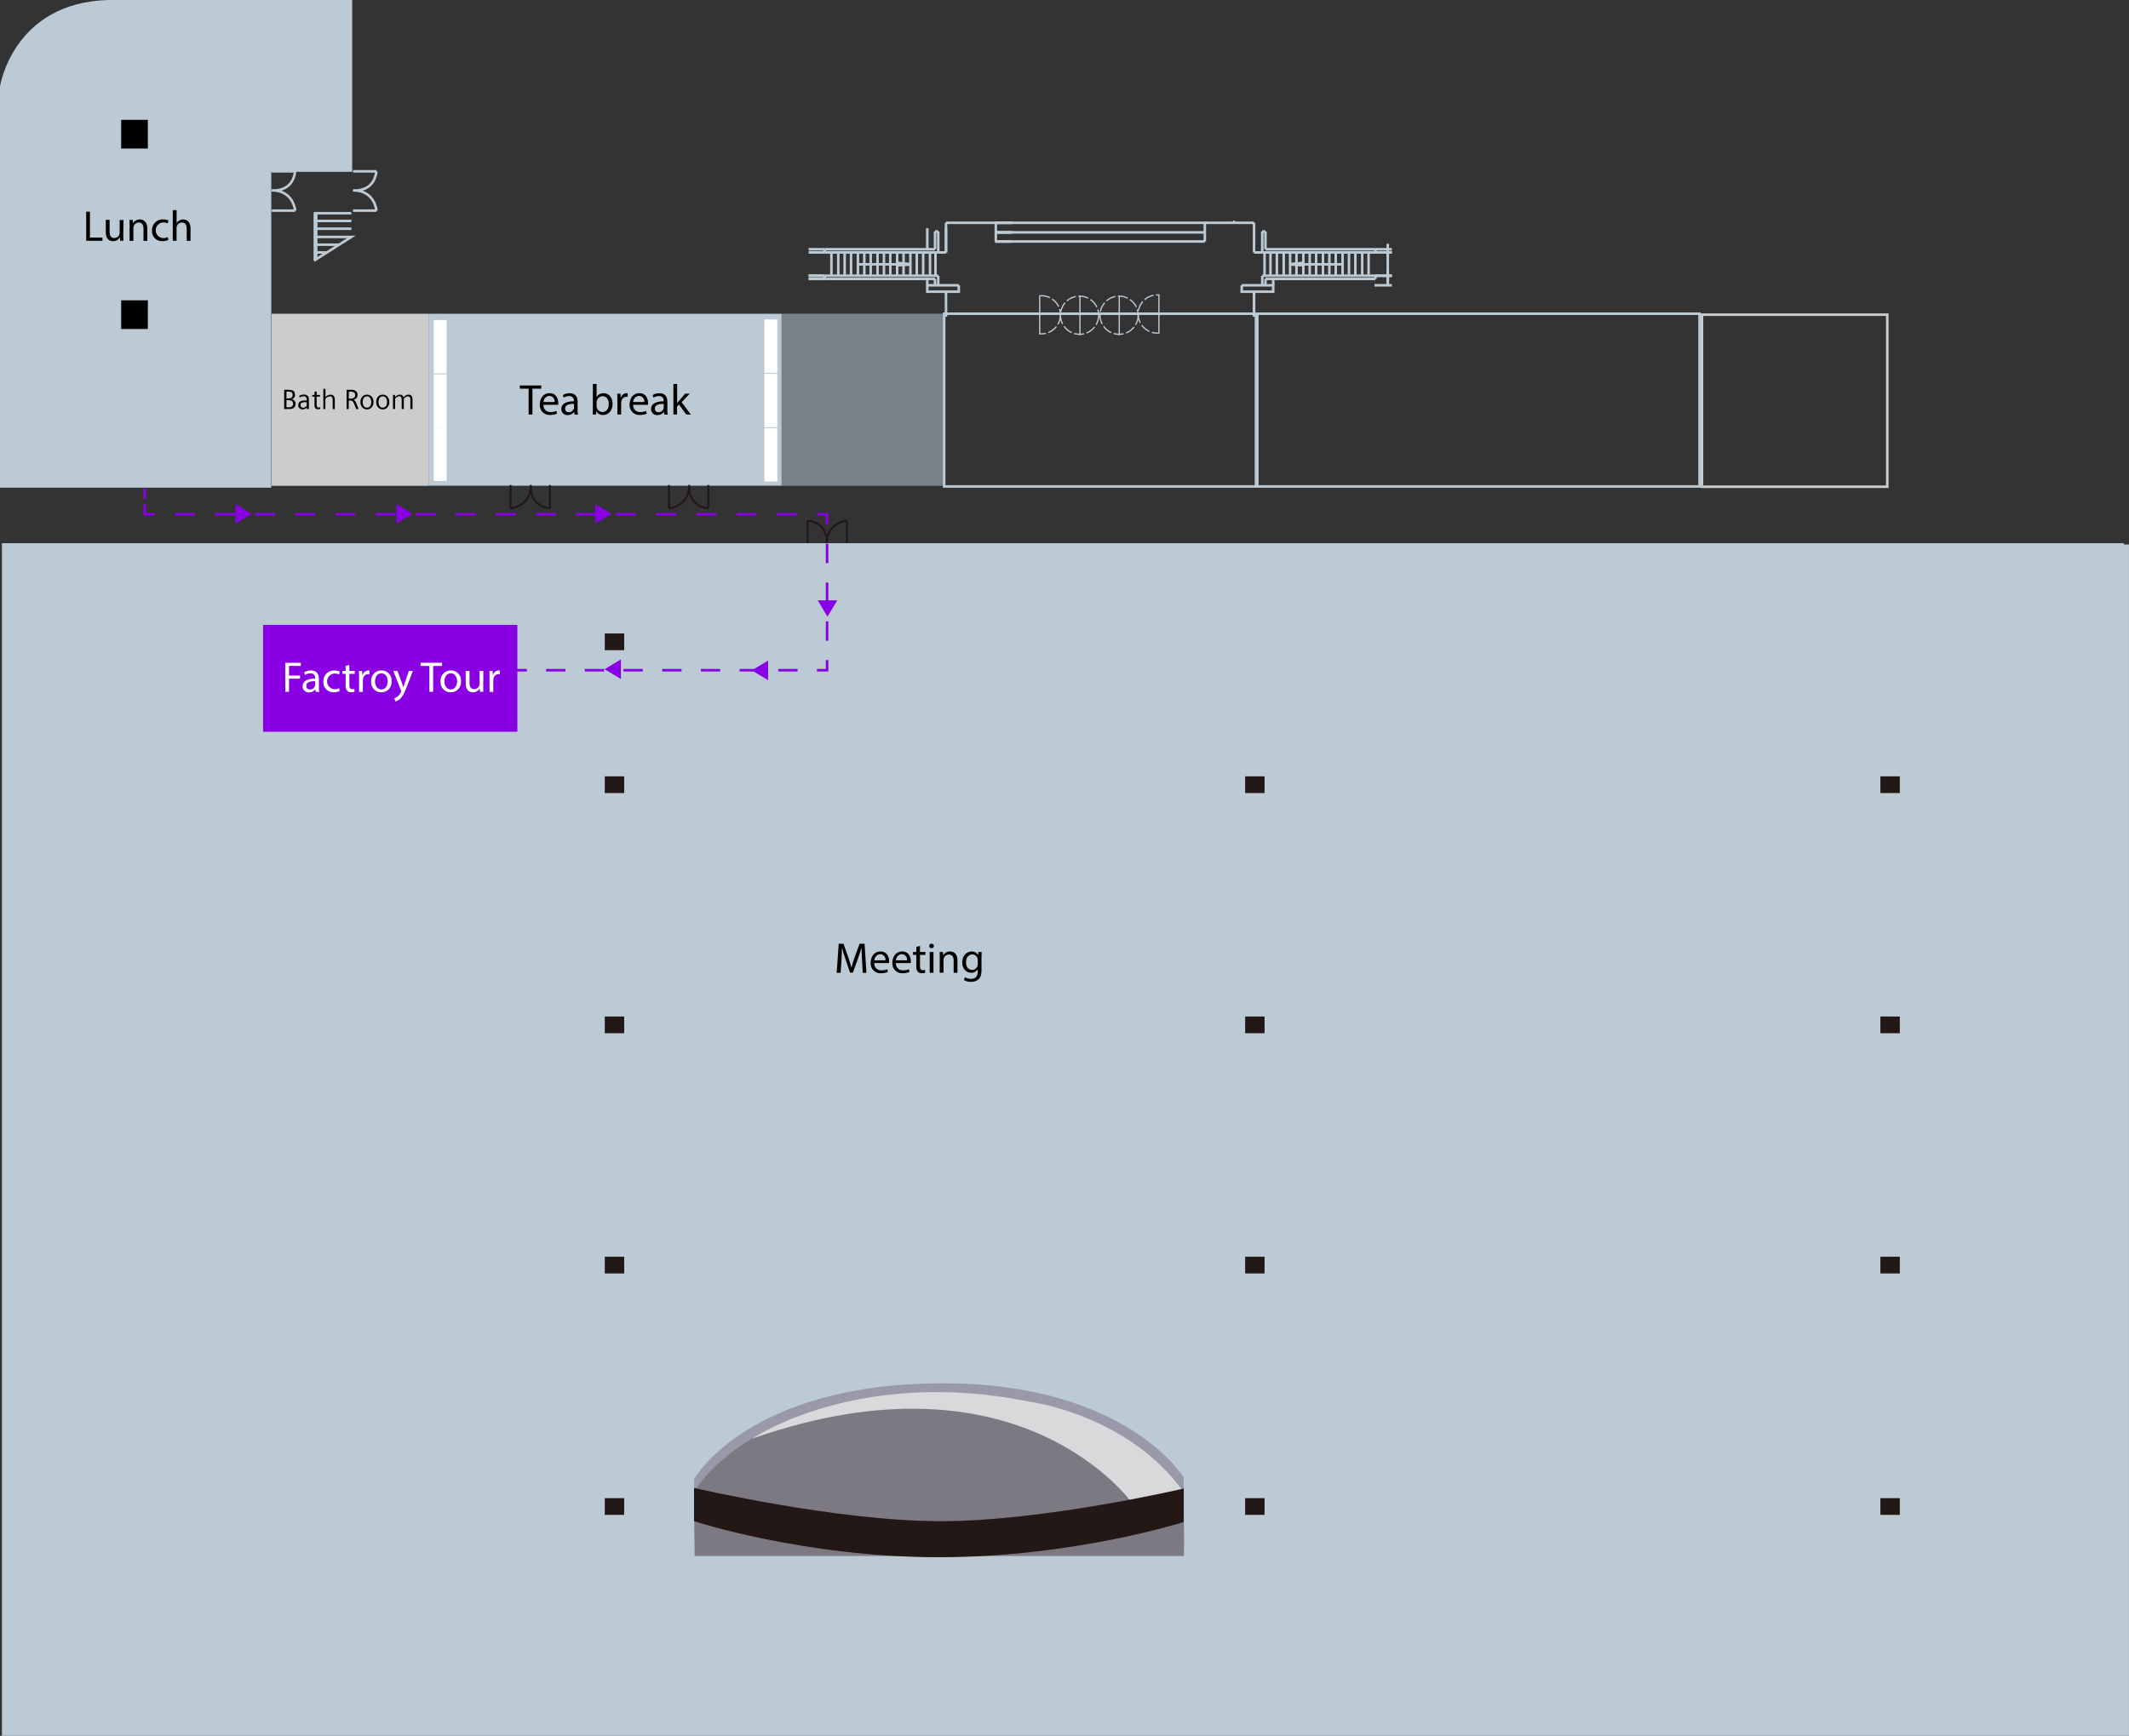 <svg xmlns="http://www.w3.org/2000/svg" xmlns:xlink="http://www.w3.org/1999/xlink" viewBox="0 0 839.7 684.8"><rect x="0" y="0" width="839.7" height="684.8" fill="#333333" stroke="none"/><defs><style>.cls-1,.cls-11,.cls-18,.cls-19,.cls-20,.cls-21,.cls-3,.cls-5,.cls-7,.cls-9{fill:none;}.cls-2{fill:#bbcad4;}.cls-11,.cls-3,.cls-9{stroke:#bbcad4;}.cls-11,.cls-18,.cls-19,.cls-20,.cls-21,.cls-3,.cls-5,.cls-7,.cls-9{stroke-miterlimit:10;}.cls-4{fill:#ccc;}.cls-5{stroke:#ccc;}.cls-6{fill:#fff;}.cls-7{stroke:#221714;stroke-width:0.75px;}.cls-8{fill:#788187;}.cls-11,.cls-9{stroke-width:0.5px;}.cls-9{stroke-dasharray:4 1;}.cls-10{clip-path:url(#clip-path);}.cls-12{clip-path:url(#clip-path-2);}.cls-13{fill:#231815;}.cls-14{fill:#9999a9;}.cls-15{fill:#7c7983;}.cls-16{fill:#d9d9dc;}.cls-17{fill:#8900e4;}.cls-18,.cls-19,.cls-20,.cls-21{stroke:#8900e4;}.cls-19{stroke-dasharray:7.91 7.91;}.cls-20{stroke-dasharray:7.65 7.65;}.cls-21{stroke-dasharray:7.63 7.63;}</style><clipPath id="clip-path"><rect class="cls-1" x="410.26" y="111.41" width="10.75" height="23.38" transform="translate(831.27 246.21) rotate(180)"/></clipPath><clipPath id="clip-path-2"><rect class="cls-1" x="446.14" y="113.26" width="10.75" height="23.38"/></clipPath></defs><title>资源 26</title><g id="图层_2" data-name="图层 2"><g id="图层_1-2" data-name="图层 1"><rect class="cls-2" x="0.76" y="214.8" width="838.93" height="470"/><polyline class="cls-3" points="123.82 102.83 138.58 93.47 124.72 93.47"/><line class="cls-3" x1="124.72" y1="90.23" x2="138.58" y2="90.23"/><line class="cls-3" x1="124.72" y1="87.17" x2="138.58" y2="87.17"/><line class="cls-3" x1="124.72" y1="84.11" x2="138.58" y2="84.11"/><line class="cls-3" x1="124.72" y1="99.59" x2="128.86" y2="99.59"/><line class="cls-3" x1="123.82" y1="96.53" x2="133.72" y2="96.53"/><line class="cls-3" x1="123.82" y1="93.47" x2="124.18" y2="93.47"/><line class="cls-3" x1="123.82" y1="90.23" x2="124.18" y2="90.23"/><line class="cls-3" x1="123.82" y1="87.17" x2="124.18" y2="87.17"/><line class="cls-3" x1="123.82" y1="99.59" x2="124.18" y2="99.59"/><polyline class="cls-3" points="124.72 102.29 124.72 84.11 123.82 84.11"/><line class="cls-3" x1="124.18" y1="102.47" x2="124.18" y2="84.11"/><path class="cls-2" d="M138.9,67.79H107v124.6H0V34.1S5.09,1,42.76,0H138.9Z"/><rect x="47.78" y="118.48" width="10.54" height="11.31"/><rect x="47.78" y="47.28" width="10.54" height="11.31"/><rect class="cls-4" x="107.13" y="123.78" width="62.05" height="67.88"/><rect class="cls-5" x="671.28" y="124.14" width="73.09" height="67.88"/><rect class="cls-2" x="204.76" y="88.1" width="67.84" height="139.22" transform="translate(396.39 -80.98) rotate(90)"/><rect class="cls-6" x="293.51" y="176.9" width="21.05" height="5.08" transform="translate(124.6 483.48) rotate(-90)"/><rect class="cls-6" x="293.51" y="155.46" width="21.05" height="5.08" transform="translate(146.04 462.05) rotate(-90)"/><rect class="cls-6" x="293.51" y="134.03" width="21.05" height="5.08" transform="translate(167.47 440.61) rotate(-90)"/><rect class="cls-6" x="163.09" y="176.69" width="21.05" height="5.08" transform="translate(-5.62 352.85) rotate(-90)"/><rect class="cls-6" x="163.09" y="155.67" width="21.05" height="5.08" transform="translate(15.4 331.83) rotate(-90)"/><rect class="cls-6" x="163.09" y="134.23" width="21.05" height="5.08" transform="translate(36.84 310.39) rotate(-90)"/><path class="cls-7" d="M263.86,200.56s8-.64,8-9.24c0,0-1.11,8.12,7.47,9.24"/><line class="cls-7" x1="279.36" y1="200.56" x2="279.36" y2="191.32"/><line class="cls-7" x1="263.86" y1="200.56" x2="263.86" y2="191.32"/><path class="cls-7" d="M334.05,205.37s-8,.63-8,9.24c0,0,1.11-8.13-7.48-9.24"/><line class="cls-7" x1="318.54" y1="205.37" x2="318.54" y2="214.61"/><line class="cls-7" x1="334.05" y1="205.37" x2="334.05" y2="214.61"/><path class="cls-7" d="M201.37,200.56s8-.64,8-9.24c0,0-1.11,8.12,7.48,9.24"/><line class="cls-7" x1="216.88" y1="200.56" x2="216.88" y2="191.32"/><line class="cls-7" x1="201.37" y1="200.56" x2="201.37" y2="191.32"/><path class="cls-3" d="M148.49,83.09s-.64-8-9.25-8c0,0,8.13,1.11,9.25-7.47"/><line class="cls-3" x1="148.49" y1="67.59" x2="139.24" y2="67.59"/><line class="cls-3" x1="148.49" y1="83.09" x2="139.24" y2="83.09"/><path class="cls-3" d="M116.43,83.09s-.64-8-9.24-8c0,0,8.13,1.11,9.24-7.47"/><line class="cls-3" x1="116.43" y1="67.59" x2="107.19" y2="67.59"/><line class="cls-3" x1="116.43" y1="83.09" x2="107.19" y2="83.09"/><rect class="cls-8" x="306.4" y="125.68" width="67.91" height="64.07" transform="translate(498.07 -182.64) rotate(90)"/><path d="M112.09,161.38v-7.61h1.19a5.93,5.93,0,0,1,2.06.25,1.47,1.47,0,0,1,.81.78,2.13,2.13,0,0,1,.2.94,1.64,1.64,0,0,1-.55,1.36,2.07,2.07,0,0,1-1,.4,1.72,1.72,0,0,1,1.75,1.86,1.78,1.78,0,0,1-1,1.74,2.67,2.67,0,0,1-1,.26c-.15,0-.48,0-1,0Zm.88-4.2h.4a3.37,3.37,0,0,0,1.48-.22,1.19,1.19,0,0,0,.56-1.11,1.17,1.17,0,0,0-.52-1.13,3.39,3.39,0,0,0-1.52-.23H113Zm0,3.49h.4a8.53,8.53,0,0,0,1.18-.06,1.38,1.38,0,0,0,.34-2.56,4.43,4.43,0,0,0-1.52-.19H113Z"/><path d="M121.06,160.73a2.2,2.2,0,0,1-1.67.76,1.71,1.71,0,0,1-1.33-.49,1.59,1.59,0,0,1-.41-1.15c0-1.23.84-1.85,2.52-1.85l.82,0v-.15a2.24,2.24,0,0,0-.15-.93,1.11,1.11,0,0,0-1.11-.58,2.74,2.74,0,0,0-1.44.48l-.36-.6a3.44,3.44,0,0,1,1.89-.55,1.88,1.88,0,0,1,1.74.75,2.41,2.41,0,0,1,.26,1c0,.16,0,.39,0,.69V160c0,.57,0,1,0,1.39h-.77Zm-.07-2.07-.62,0a2.65,2.65,0,0,0-1.3.24,1,1,0,0,0-.54.94.94.94,0,0,0,.27.72,1,1,0,0,0,.74.28A1.69,1.69,0,0,0,121,160Z"/><path d="M124.05,156.48h-.9v-.67h.9v-1.22l.84-.18v1.4h1.31v.67h-1.31v3a2.5,2.5,0,0,0,.12.95.63.63,0,0,0,.63.35,1.57,1.57,0,0,0,.64-.17l.08.67a2.85,2.85,0,0,1-.91.17,1.25,1.25,0,0,1-1.16-.52,2.51,2.51,0,0,1-.24-1.28Z"/><path d="M127.53,161.38v-8h.84v3.33a2.71,2.71,0,0,1,2-1,1.47,1.47,0,0,1,1.45.77,4.12,4.12,0,0,1,.23,1.69v3.22h-.83v-3.24a4,4,0,0,0-.12-1.18.91.91,0,0,0-1-.59,2.37,2.37,0,0,0-1.77,1v4Z"/><path d="M136.7,161.38v-7.61h1.63a3.55,3.55,0,0,1,1.78.35,1.77,1.77,0,0,1,.9,1.64,1.83,1.83,0,0,1-.65,1.49,2.49,2.49,0,0,1-1,.44,1.22,1.22,0,0,1,.71.47,4.8,4.8,0,0,1,.44.91l.94,2.31h-.94l-.8-1.9a3.5,3.5,0,0,0-.71-1.22,2,2,0,0,0-1.19-.26h-.25v3.38Zm.89-4.1h.4a3.23,3.23,0,0,0,1.36-.22,1.2,1.2,0,0,0,.72-1.2,1.16,1.16,0,0,0-.62-1.15,3.1,3.1,0,0,0-1.33-.21h-.53Z"/><path d="M144.77,155.7a2.34,2.34,0,0,1,1.92.91,3.1,3.1,0,0,1,.62,2,3,3,0,0,1-.72,2.09,2.52,2.52,0,0,1-3.8-.11,3.11,3.11,0,0,1-.62-2,3,3,0,0,1,.72-2.09A2.4,2.4,0,0,1,144.77,155.7Zm-.05.67a1.44,1.44,0,0,0-1.34.82,2.74,2.74,0,0,0-.33,1.4,2.67,2.67,0,0,0,.39,1.51,1.46,1.46,0,0,0,1.3.72,1.48,1.48,0,0,0,1.36-.82,2.78,2.78,0,0,0,.33-1.41,2.72,2.72,0,0,0-.39-1.52A1.49,1.49,0,0,0,144.72,156.37Z"/><path d="M151,155.7a2.31,2.31,0,0,1,1.91.91,3.1,3.1,0,0,1,.62,2,3,3,0,0,1-.71,2.09,2.53,2.53,0,0,1-3.81-.11,3.11,3.11,0,0,1-.61-2,3,3,0,0,1,.71-2.09A2.43,2.43,0,0,1,151,155.7Zm-.06.67a1.44,1.44,0,0,0-1.34.82,3.21,3.21,0,0,0,.06,2.91,1.46,1.46,0,0,0,1.3.72,1.5,1.5,0,0,0,1.37-.82,2.88,2.88,0,0,0,.32-1.41,2.72,2.72,0,0,0-.39-1.52A1.49,1.49,0,0,0,150.93,156.37Z"/><path d="M155,161.38v-3.76c0-.85,0-1.45,0-1.81h.82l0,.88a5.07,5.07,0,0,1,.55-.52,2.1,2.1,0,0,1,1.33-.47,1.35,1.35,0,0,1,1.46,1.1,6.41,6.41,0,0,1,.64-.64,2,2,0,0,1,1.31-.46,1.38,1.38,0,0,1,1.37.77,4.35,4.35,0,0,1,.22,1.69v3.22h-.84v-3.24a4.66,4.66,0,0,0-.1-1.18.84.84,0,0,0-.88-.59,2.13,2.13,0,0,0-1.61,1v4h-.84V158a3.41,3.41,0,0,0-.12-1.09.81.81,0,0,0-.84-.58,2.18,2.18,0,0,0-1.63,1v4Z"/><rect class="cls-3" x="372.39" y="123.76" width="122.98" height="68.15"/><rect class="cls-3" x="495.9" y="123.76" width="174.42" height="68.15"/><line class="cls-3" x1="475.17" y1="87.89" x2="392.55" y2="87.89"/><line class="cls-3" x1="475.2" y1="95.27" x2="475.2" y2="87.53"/><line class="cls-3" x1="392.76" y1="95.27" x2="392.76" y2="87.53"/><line class="cls-3" x1="475.17" y1="91.67" x2="392.55" y2="91.67"/><line class="cls-3" x1="475.17" y1="95.27" x2="392.55" y2="95.27"/><line class="cls-3" x1="494.61" y1="124.97" x2="494.61" y2="115.07"/><line class="cls-3" x1="494.61" y1="87.89" x2="475.17" y2="87.89"/><line class="cls-3" x1="373.11" y1="124.97" x2="373.11" y2="115.07"/><line class="cls-3" x1="373.11" y1="87.89" x2="392.55" y2="87.89"/><polyline class="cls-3" points="378.15 112.55 378.15 115.07 365.73 115.07 365.73 112.55 378.15 112.55"/><line class="cls-3" x1="373.11" y1="99.59" x2="373.11" y2="87.89"/><polyline class="cls-3" points="489.75 112.55 489.75 115.07 502.17 115.07 502.17 112.55 489.75 112.55"/><line class="cls-3" x1="392.55" y1="87.89" x2="399.21" y2="87.89"/><line class="cls-3" x1="392.55" y1="91.67" x2="399.21" y2="91.67"/><line class="cls-3" x1="392.55" y1="87.89" x2="399.21" y2="87.89"/><line class="cls-3" x1="392.55" y1="95.27" x2="399.21" y2="95.27"/><line class="cls-3" x1="392.55" y1="91.67" x2="399.21" y2="91.67"/><line class="cls-3" x1="486.33" y1="87.53" x2="487.05" y2="87.53"/><line class="cls-3" x1="368.79" y1="98.33" x2="368.79" y2="91.31"/><line class="cls-3" x1="370.05" y1="99.59" x2="370.05" y2="91.31"/><line class="cls-3" x1="373.11" y1="99.59" x2="373.11" y2="90.05"/><line class="cls-3" x1="365.73" y1="98.33" x2="365.73" y2="90.05"/><line class="cls-3" x1="370.05" y1="91.31" x2="368.79" y2="91.31"/><line class="cls-3" x1="368.79" y1="110.03" x2="325.23" y2="110.03"/><line class="cls-3" x1="370.05" y1="108.77" x2="325.23" y2="108.77"/><line class="cls-3" x1="370.05" y1="99.59" x2="325.23" y2="99.59"/><line class="cls-3" x1="368.79" y1="98.33" x2="325.23" y2="98.33"/><line class="cls-3" x1="333.15" y1="108.77" x2="333.15" y2="99.59"/><line class="cls-3" x1="335.67" y1="108.77" x2="335.67" y2="99.59"/><line class="cls-3" x1="338.37" y1="108.77" x2="338.37" y2="99.59"/><line class="cls-3" x1="340.89" y1="108.77" x2="340.89" y2="99.59"/><line class="cls-3" x1="343.41" y1="108.77" x2="343.41" y2="99.59"/><line class="cls-3" x1="346.11" y1="108.77" x2="346.11" y2="99.59"/><line class="cls-3" x1="348.63" y1="108.77" x2="348.63" y2="99.59"/><line class="cls-3" x1="351.15" y1="108.77" x2="351.15" y2="99.59"/><line class="cls-3" x1="353.85" y1="108.77" x2="353.85" y2="99.59"/><line class="cls-3" x1="356.37" y1="108.77" x2="356.37" y2="99.59"/><line class="cls-3" x1="365.73" y1="112.55" x2="365.73" y2="110.03"/><line class="cls-3" x1="368.97" y1="108.77" x2="368.97" y2="99.59"/><line class="cls-3" x1="361.59" y1="108.77" x2="361.59" y2="99.59"/><line class="cls-3" x1="364.11" y1="108.77" x2="364.11" y2="99.59"/><line class="cls-3" x1="366.81" y1="108.77" x2="366.81" y2="99.59"/><line class="cls-3" x1="359.07" y1="108.77" x2="359.07" y2="99.59"/><line class="cls-3" x1="368.79" y1="112.55" x2="368.79" y2="110.03"/><line class="cls-3" x1="370.05" y1="112.55" x2="370.05" y2="108.77"/><line class="cls-3" x1="370.05" y1="99.59" x2="373.11" y2="99.59"/><line class="cls-3" x1="327.93" y1="108.77" x2="327.93" y2="99.59"/><line class="cls-3" x1="330.63" y1="108.77" x2="330.63" y2="99.59"/><line class="cls-3" x1="325.23" y1="98.33" x2="325.23" y2="99.59"/><line class="cls-3" x1="325.23" y1="110.03" x2="325.23" y2="108.77"/><line class="cls-3" x1="392.55" y1="95.27" x2="399.21" y2="95.27"/><line class="cls-3" x1="338.37" y1="104.27" x2="359.07" y2="104.27"/><polygon class="cls-3" points="359.07 104.27 353.85 104.63 353.85 103.73 359.07 104.27"/><polygon class="cls-3" points="359.07 104.27 353.85 104.63 353.85 103.73 359.07 104.27"/><line class="cls-3" x1="325.23" y1="98.33" x2="318.93" y2="98.33"/><line class="cls-3" x1="325.23" y1="99.59" x2="318.93" y2="99.59"/><line class="cls-3" x1="325.23" y1="108.77" x2="318.93" y2="108.77"/><line class="cls-3" x1="325.23" y1="110.03" x2="318.93" y2="110.03"/><line class="cls-3" x1="325.23" y1="108.77" x2="318.93" y2="108.77"/><line class="cls-3" x1="325.23" y1="110.03" x2="318.93" y2="110.03"/><line class="cls-3" x1="494.61" y1="124.97" x2="494.61" y2="115.07"/><line class="cls-3" x1="494.61" y1="99.59" x2="494.61" y2="87.89"/><line class="cls-3" x1="499.11" y1="98.33" x2="499.11" y2="91.31"/><line class="cls-3" x1="497.85" y1="99.59" x2="497.85" y2="91.31"/><line class="cls-3" x1="497.85" y1="91.31" x2="499.11" y2="91.31"/><line class="cls-3" x1="499.11" y1="110.03" x2="542.49" y2="110.03"/><line class="cls-3" x1="497.85" y1="108.77" x2="542.49" y2="108.77"/><line class="cls-3" x1="497.85" y1="99.59" x2="542.49" y2="99.59"/><line class="cls-3" x1="499.11" y1="98.33" x2="542.49" y2="98.33"/><line class="cls-3" x1="534.57" y1="108.77" x2="534.57" y2="99.59"/><line class="cls-3" x1="532.05" y1="108.77" x2="532.05" y2="99.59"/><line class="cls-3" x1="529.53" y1="108.77" x2="529.53" y2="99.59"/><line class="cls-3" x1="526.83" y1="108.77" x2="526.83" y2="99.59"/><line class="cls-3" x1="524.31" y1="108.77" x2="524.31" y2="99.59"/><line class="cls-3" x1="521.79" y1="108.77" x2="521.79" y2="99.59"/><line class="cls-3" x1="519.09" y1="108.77" x2="519.09" y2="99.59"/><line class="cls-3" x1="516.57" y1="108.77" x2="516.57" y2="99.59"/><line class="cls-3" x1="514.05" y1="108.77" x2="514.05" y2="99.59"/><line class="cls-3" x1="511.35" y1="108.77" x2="511.35" y2="99.59"/><line class="cls-3" x1="502.17" y1="112.55" x2="502.17" y2="110.03"/><line class="cls-3" x1="498.75" y1="108.77" x2="498.75" y2="99.59"/><line class="cls-3" x1="506.31" y1="108.77" x2="506.31" y2="99.59"/><line class="cls-3" x1="503.61" y1="108.77" x2="503.61" y2="99.59"/><line class="cls-3" x1="501.09" y1="108.77" x2="501.09" y2="99.59"/><line class="cls-3" x1="508.83" y1="108.77" x2="508.83" y2="99.59"/><line class="cls-3" x1="499.11" y1="112.55" x2="499.11" y2="110.03"/><line class="cls-3" x1="497.85" y1="112.55" x2="497.85" y2="108.77"/><line class="cls-3" x1="497.85" y1="99.59" x2="494.61" y2="99.59"/><line class="cls-3" x1="539.79" y1="108.77" x2="539.79" y2="99.59"/><line class="cls-3" x1="537.27" y1="108.77" x2="537.27" y2="99.59"/><line class="cls-3" x1="542.49" y1="98.33" x2="542.49" y2="99.59"/><line class="cls-3" x1="542.49" y1="110.03" x2="542.49" y2="108.77"/><line class="cls-3" x1="529.53" y1="104.27" x2="508.83" y2="104.27"/><polygon class="cls-3" points="508.83 104.27 514.05 103.73 514.05 104.63 508.83 104.27"/><polygon class="cls-3" points="508.83 104.27 514.05 103.73 514.05 104.63 508.83 104.27"/><line class="cls-3" x1="542.49" y1="98.33" x2="548.97" y2="98.33"/><line class="cls-3" x1="542.49" y1="99.59" x2="548.97" y2="99.59"/><polyline class="cls-3" points="547.35 101.57 547.35 99.59 547.35 98.33 547.35 96.17"/><line class="cls-3" x1="542.49" y1="108.77" x2="548.97" y2="108.77"/><line class="cls-3" x1="542.49" y1="99.59" x2="548.97" y2="99.59"/><line class="cls-3" x1="547.35" y1="110.75" x2="547.35" y2="99.59"/><line class="cls-3" x1="542.49" y1="108.77" x2="548.97" y2="108.77"/><polyline class="cls-3" points="547.35 106.79 547.35 108.77 547.35 110.03 547.35 112.19"/><line class="cls-3" x1="542.13" y1="112.55" x2="548.97" y2="112.55"/><line class="cls-3" x1="547.35" y1="110.03" x2="547.35" y2="108.05"/><polyline class="cls-3" points="547.35 110.03 547.35 112.55 547.35 110.03"/><line class="cls-3" x1="0.76" y1="214.8" x2="837.69" y2="214.8"/><circle class="cls-9" cx="425.79" cy="124.35" r="7.53"/><circle class="cls-9" cx="441.38" cy="124.35" r="7.53"/><g class="cls-10"><circle class="cls-9" cx="410.72" cy="124.18" r="7.53"/></g><line class="cls-11" x1="410.07" y1="116.42" x2="410.07" y2="131.95"/><g class="cls-12"><circle class="cls-9" cx="456.43" cy="123.88" r="7.53"/></g><line class="cls-11" x1="457.09" y1="131.64" x2="457.09" y2="116.11"/><line class="cls-11" x1="425.96" y1="116.74" x2="425.96" y2="132.27"/><line class="cls-11" x1="441.45" y1="116.74" x2="441.45" y2="132.27"/><path class="cls-3" d="M252,215l.54,26.46H252Zm.54,0H252l.54,26.46Z"/><rect class="cls-13" x="491.1" y="306.26" width="7.66" height="6.59" transform="translate(989.86 619.12) rotate(180)"/><rect class="cls-13" x="491.1" y="401.01" width="7.66" height="6.59" transform="translate(989.86 808.62) rotate(180)"/><rect class="cls-13" x="491.1" y="495.79" width="7.66" height="6.59" transform="translate(989.86 998.17) rotate(180)"/><rect class="cls-13" x="491.1" y="591.02" width="7.66" height="6.59" transform="translate(989.86 1188.64) rotate(180)"/><rect class="cls-13" x="741.65" y="306.26" width="7.66" height="6.59" transform="translate(1490.96 619.12) rotate(180)"/><rect class="cls-13" x="741.65" y="401.01" width="7.66" height="6.59" transform="translate(1490.96 808.62) rotate(180)"/><rect class="cls-13" x="741.65" y="495.79" width="7.66" height="6.59" transform="translate(1490.96 998.17) rotate(180)"/><rect class="cls-13" x="741.65" y="591.02" width="7.66" height="6.59" transform="translate(1490.96 1188.64) rotate(180)"/><rect class="cls-13" x="238.53" y="249.91" width="7.66" height="6.59" transform="translate(484.72 506.41) rotate(180)"/><rect class="cls-13" x="238.53" y="306.26" width="7.66" height="6.59" transform="translate(484.72 619.12) rotate(180)"/><rect class="cls-13" x="238.53" y="401.01" width="7.66" height="6.59" transform="translate(484.72 808.62) rotate(180)"/><rect class="cls-13" x="238.53" y="495.79" width="7.66" height="6.59" transform="translate(484.72 998.17) rotate(180)"/><rect class="cls-13" x="238.53" y="591.02" width="7.66" height="6.59" transform="translate(484.72 1188.64) rotate(180)"/><path class="cls-14" d="M466.85,582.83s-22.43-37.11-95-37.11c-77.05,0-98.08,37.77-98.08,37.77.24,24.71.24,26.16.24,26.16h193Z"/><path class="cls-15" d="M466.85,588.76s-22.21-39.1-94.8-39.1c-77.06,0-98.31,38.89-98.31,38.89.24,24.7.24,25.3.24,25.3h193Z"/><path class="cls-16" d="M446.47,592.93s-44-62.61-149.88-25.35c0,0,41.48-28.6,110.34-14.47,0,0,38.38,5.28,60,35.52Z"/><path class="cls-13" d="M466.85,600.44s-43.31,13.89-96.55,13.89-96.56-14.22-96.56-14.22V587S330,600.11,371,600.11s95.89-12.89,95.89-12.89Z"/><path d="M34,83.5h1.48V93.72H40.4V95H34Z"/><path d="M48.63,92.71c0,.85,0,1.6.07,2.25H47.37l-.08-1.35h0a3.07,3.07,0,0,1-2.72,1.53c-1.29,0-2.84-.71-2.84-3.6V86.73h1.5v4.56c0,1.56.48,2.61,1.84,2.61a2.15,2.15,0,0,0,2-1.36,2.28,2.28,0,0,0,.13-.76v-5h1.5Z"/><path d="M51.11,89c0-.85,0-1.55-.06-2.23h1.32l.09,1.36h0a3,3,0,0,1,2.72-1.55c1.14,0,2.91.68,2.91,3.51V95h-1.5V90.22c0-1.33-.49-2.44-1.9-2.44A2.19,2.19,0,0,0,52.61,90V95h-1.5Z"/><path d="M66.41,94.65a5.41,5.41,0,0,1-2.36.48,3.91,3.91,0,0,1-4.1-4.2,4.19,4.19,0,0,1,4.42-4.37,4.91,4.91,0,0,1,2.08.43l-.34,1.15a3.54,3.54,0,0,0-1.74-.39,3.1,3.1,0,0,0-.05,6.19,4.24,4.24,0,0,0,1.84-.41Z"/><path d="M68.16,82.89h1.5V88h0a2.84,2.84,0,0,1,1.07-1,3.06,3.06,0,0,1,1.53-.43c1.11,0,2.88.68,2.88,3.52V95h-1.5V90.23c0-1.32-.49-2.45-1.9-2.45a2.15,2.15,0,0,0-2,1.5,1.87,1.87,0,0,0-.1.71v5h-1.5Z"/><path d="M208.5,153.33H205v-1.26h8.48v1.26H210v10.2h-1.5Z"/><path d="M214.35,159.69a2.63,2.63,0,0,0,2.82,2.85,5.56,5.56,0,0,0,2.28-.42l.25,1.07a6.56,6.56,0,0,1-2.73.51,3.82,3.82,0,0,1-4.05-4.15c0-2.48,1.46-4.44,3.86-4.44,2.69,0,3.4,2.37,3.4,3.88a5.37,5.37,0,0,1-.05.7Zm4.38-1.08a2.13,2.13,0,0,0-2.07-2.43,2.48,2.48,0,0,0-2.29,2.43Z"/><path d="M226.59,163.53l-.12-1h-.05a3.05,3.05,0,0,1-2.52,1.22,2.34,2.34,0,0,1-2.51-2.36c0-2,1.76-3.08,4.94-3.06v-.17a1.69,1.69,0,0,0-1.87-1.9,4.15,4.15,0,0,0-2.14.61l-.34-1a5.13,5.13,0,0,1,2.7-.73c2.52,0,3.13,1.72,3.13,3.37v3.08a11.77,11.77,0,0,0,.14,2Zm-.22-4.2c-1.63,0-3.49.25-3.49,1.85a1.33,1.33,0,0,0,1.41,1.43,2,2,0,0,0,2-1.38,1.56,1.56,0,0,0,.09-.47Z"/><path d="M233.76,163.53c0-.56.07-1.4.07-2.13v-9.94h1.48v5.17h0a3.07,3.07,0,0,1,2.81-1.52c2,0,3.48,1.7,3.47,4.2,0,2.94-1.86,4.4-3.69,4.4a2.94,2.94,0,0,1-2.76-1.54h0l-.07,1.36Zm1.55-3.3a2.35,2.35,0,0,0,.07.54,2.3,2.3,0,0,0,2.24,1.75c1.57,0,2.5-1.27,2.5-3.16,0-1.65-.85-3.06-2.45-3.06a2.39,2.39,0,0,0-2.28,1.84,3.23,3.23,0,0,0-.08.61Z"/><path d="M243.5,157.87c0-1,0-1.8-.06-2.57h1.3l.06,1.61h.06a2.48,2.48,0,0,1,2.28-1.8,1.88,1.88,0,0,1,.43,0v1.41a2.59,2.59,0,0,0-.51,0,2.1,2.1,0,0,0-2,1.93,4.59,4.59,0,0,0-.07.69v4.39H243.5Z"/><path d="M249.73,159.69a2.63,2.63,0,0,0,2.82,2.85,5.51,5.51,0,0,0,2.27-.42l.26,1.07a6.66,6.66,0,0,1-2.74.51,3.82,3.82,0,0,1-4-4.15c0-2.48,1.46-4.44,3.86-4.44,2.68,0,3.4,2.37,3.4,3.88,0,.3,0,.54-.05.7Zm4.38-1.08a2.13,2.13,0,0,0-2.07-2.43,2.48,2.48,0,0,0-2.3,2.43Z"/><path d="M262,163.53l-.12-1h-.06a3,3,0,0,1-2.51,1.22,2.34,2.34,0,0,1-2.52-2.36c0-2,1.77-3.08,4.95-3.06v-.17a1.69,1.69,0,0,0-1.87-1.9,4.12,4.12,0,0,0-2.14.61l-.34-1a5.11,5.11,0,0,1,2.7-.73c2.52,0,3.13,1.72,3.13,3.37v3.08a11.83,11.83,0,0,0,.13,2Zm-.23-4.2c-1.63,0-3.48.25-3.48,1.85a1.32,1.32,0,0,0,1.41,1.43,2,2,0,0,0,2-1.38,1.55,1.55,0,0,0,.08-.47Z"/><path d="M267.08,159.07h0c.2-.29.49-.64.73-.93l2.41-2.84h1.8l-3.18,3.38,3.63,4.85h-1.82l-2.84-3.95-.77.85v3.1H265.6V151.46h1.48Z"/><path d="M340,378.74c-.08-1.59-.19-3.52-.17-4.94h0c-.39,1.34-.87,2.77-1.44,4.35l-2,5.56h-1.12l-1.85-5.46c-.55-1.62-1-3.09-1.33-4.45h0c0,1.42-.12,3.35-.22,5.06l-.31,4.91H330l.8-11.45h1.89l1.95,5.54c.48,1.41.87,2.67,1.16,3.86h0c.29-1.16.7-2.42,1.21-3.86l2-5.54H341l.72,11.45h-1.45Z"/><path d="M344.85,379.93a2.63,2.63,0,0,0,2.82,2.86,5.38,5.38,0,0,0,2.28-.43l.25,1.07a6.6,6.6,0,0,1-2.73.51,3.82,3.82,0,0,1-4.05-4.14c0-2.48,1.46-4.44,3.86-4.44,2.69,0,3.4,2.36,3.4,3.88,0,.3,0,.54-.05.69Zm4.38-1.07a2.13,2.13,0,0,0-2.07-2.43,2.47,2.47,0,0,0-2.29,2.43Z"/><path d="M353.37,379.93a2.63,2.63,0,0,0,2.82,2.86,5.33,5.33,0,0,0,2.27-.43l.26,1.07a6.66,6.66,0,0,1-2.74.51,3.81,3.81,0,0,1-4-4.14c0-2.48,1.46-4.44,3.86-4.44,2.68,0,3.4,2.36,3.4,3.88a4.74,4.74,0,0,1-.06.69Zm4.38-1.07a2.13,2.13,0,0,0-2.07-2.43,2.48,2.48,0,0,0-2.3,2.43Z"/><path d="M362.85,373.18v2.37H365v1.14h-2.14v4.43c0,1,.29,1.6,1.12,1.6a3.44,3.44,0,0,0,.87-.1l.07,1.12a3.67,3.67,0,0,1-1.33.2,2.09,2.09,0,0,1-1.61-.62,3.06,3.06,0,0,1-.58-2.15v-4.48h-1.28v-1.14h1.28v-2Z"/><path d="M368.34,373.24a.93.93,0,0,1-1.85,0,.91.91,0,0,1,.93-.94A.89.89,0,0,1,368.34,373.24Zm-1.66,10.53v-8.22h1.49v8.22Z"/><path d="M370.65,377.77c0-.85,0-1.54-.06-2.22h1.32l.09,1.36h0a3,3,0,0,1,2.72-1.55c1.14,0,2.91.68,2.91,3.5v4.91h-1.5V379c0-1.32-.49-2.43-1.9-2.43a2.14,2.14,0,0,0-2,1.53,2.11,2.11,0,0,0-.1.7v4.94h-1.5Z"/><path d="M387.18,375.55c0,.59-.07,1.25-.07,2.26v4.77c0,1.89-.38,3.05-1.18,3.76a4.33,4.33,0,0,1-3,1,5.31,5.31,0,0,1-2.73-.68l.37-1.14a4.62,4.62,0,0,0,2.41.64c1.53,0,2.66-.79,2.66-2.87v-.92h0a2.93,2.93,0,0,1-2.62,1.38c-2,0-3.5-1.73-3.5-4,0-2.79,1.82-4.37,3.71-4.37a2.72,2.72,0,0,1,2.56,1.43h0l.07-1.24Zm-1.55,3.24a2.11,2.11,0,0,0-.09-.68,2.16,2.16,0,0,0-2.09-1.58c-1.42,0-2.44,1.21-2.44,3.11,0,1.62.81,3,2.43,3a2.19,2.19,0,0,0,2.07-1.53,2.72,2.72,0,0,0,.12-.8Z"/><rect class="cls-17" x="103.76" y="246.52" width="100.3" height="42.17"/><path class="cls-6" d="M112.49,261.46h6.17v1.24H114v3.81h4.33v1.22H114v5.19h-1.48Z"/><path class="cls-6" d="M124.51,272.92l-.12-1h0a3.07,3.07,0,0,1-2.52,1.23,2.35,2.35,0,0,1-2.51-2.37c0-2,1.76-3.07,4.94-3.06v-.17a1.69,1.69,0,0,0-1.87-1.9,4.15,4.15,0,0,0-2.14.61l-.34-1a5,5,0,0,1,2.7-.74c2.52,0,3.13,1.72,3.13,3.37V271a11.77,11.77,0,0,0,.14,2Zm-.22-4.2c-1.64,0-3.49.26-3.49,1.85a1.33,1.33,0,0,0,1.41,1.43,2,2,0,0,0,2-1.38,1.56,1.56,0,0,0,.09-.47Z"/><path class="cls-6" d="M134,272.61a5.41,5.41,0,0,1-2.36.48,3.91,3.91,0,0,1-4.1-4.2,4.19,4.19,0,0,1,4.42-4.37,5,5,0,0,1,2.08.43l-.34,1.15a3.54,3.54,0,0,0-1.74-.39,3.1,3.1,0,0,0-.05,6.19,4.24,4.24,0,0,0,1.84-.41Z"/><path class="cls-6" d="M137.79,262.33v2.36h2.14v1.14h-2.14v4.44c0,1,.28,1.59,1.12,1.59a3.29,3.29,0,0,0,.86-.1l.07,1.12a3.62,3.62,0,0,1-1.32.21,2.08,2.08,0,0,1-1.62-.63,3.06,3.06,0,0,1-.58-2.14v-4.49h-1.27v-1.14h1.27v-2Z"/><path class="cls-6" d="M141.61,267.26c0-1,0-1.8-.07-2.57h1.31l.05,1.62H143a2.47,2.47,0,0,1,2.28-1.81,1.33,1.33,0,0,1,.42.06V266a1.91,1.91,0,0,0-.51-.05,2.09,2.09,0,0,0-2,1.92,3.58,3.58,0,0,0-.07.69v4.39h-1.48Z"/><path class="cls-6" d="M154.44,268.74a4,4,0,0,1-4.09,4.37,3.92,3.92,0,0,1-3.95-4.24,4,4,0,0,1,4.08-4.37A3.9,3.9,0,0,1,154.44,268.74Zm-6.52.08c0,1.8,1,3.16,2.5,3.16s2.49-1.34,2.49-3.19c0-1.4-.69-3.16-2.46-3.16S147.92,267.26,147.92,268.82Z"/><path class="cls-6" d="M156.76,264.69l1.8,4.86c.19.55.39,1.19.53,1.69h0c.15-.5.32-1.13.53-1.72l1.63-4.83h1.58l-2.24,5.87c-1.08,2.82-1.81,4.26-2.83,5.15a4.15,4.15,0,0,1-1.83,1l-.38-1.26a4,4,0,0,0,1.31-.73,4.55,4.55,0,0,0,1.26-1.67,1,1,0,0,0,.12-.36,1.27,1.27,0,0,0-.1-.39l-3-7.58Z"/><path class="cls-6" d="M169.35,262.72h-3.48v-1.26h8.48v1.26h-3.5v10.2h-1.5Z"/><path class="cls-6" d="M181.81,268.74a4,4,0,0,1-4.09,4.37,3.92,3.92,0,0,1-3.95-4.24,4,4,0,0,1,4.08-4.37A3.9,3.9,0,0,1,181.81,268.74Zm-6.52.08c0,1.8,1,3.16,2.5,3.16s2.49-1.34,2.49-3.19c0-1.4-.69-3.16-2.46-3.16S175.29,267.26,175.29,268.82Z"/><path class="cls-6" d="M190.59,270.67c0,.86,0,1.6.06,2.25h-1.32l-.09-1.34h0a3.1,3.1,0,0,1-2.72,1.53c-1.29,0-2.84-.72-2.84-3.61v-4.81h1.5v4.56c0,1.56.47,2.61,1.83,2.61a2.14,2.14,0,0,0,2-1.36,2.06,2.06,0,0,0,.14-.76v-5.05h1.5Z"/><path class="cls-6" d="M193.07,267.26c0-1,0-1.8-.07-2.57h1.31l.05,1.62h.07a2.46,2.46,0,0,1,2.28-1.81,1.33,1.33,0,0,1,.42.06V266a1.91,1.91,0,0,0-.51-.05,2.09,2.09,0,0,0-2,1.92,3.58,3.58,0,0,0-.07.69v4.39h-1.48Z"/><line class="cls-18" x1="57.08" y1="192.72" x2="57.08" y2="196.72"/><polyline class="cls-18" points="57.08 198.87 57.08 202.87 61.08 202.87"/><line class="cls-19" x1="68.99" y1="202.87" x2="318.25" y2="202.87"/><polyline class="cls-18" points="322.21 202.87 326.21 202.87 326.21 206.87"/><line class="cls-20" x1="326.21" y1="214.52" x2="326.21" y2="256.58"/><polyline class="cls-18" points="326.21 260.4 326.21 264.4 322.21 264.4"/><line class="cls-21" x1="314.58" y1="264.4" x2="211.63" y2="264.4"/><line class="cls-18" x1="207.81" y1="264.4" x2="203.81" y2="264.4"/><polygon class="cls-17" points="99.33 202.72 92.89 206.58 92.89 198.85 99.33 202.72"/><polygon class="cls-17" points="162.77 202.72 156.34 206.58 156.34 198.85 162.77 202.72"/><polygon class="cls-17" points="241.21 202.72 234.78 206.58 234.78 198.85 241.21 202.72"/><polygon class="cls-17" points="326.36 243.27 322.5 236.83 330.23 236.83 326.36 243.27"/><polygon class="cls-17" points="296.52 264.46 302.96 260.6 302.96 268.33 296.52 264.46"/><polygon class="cls-17" points="238.47 264 244.9 260.13 244.9 267.86 238.47 264"/></g></g></svg>